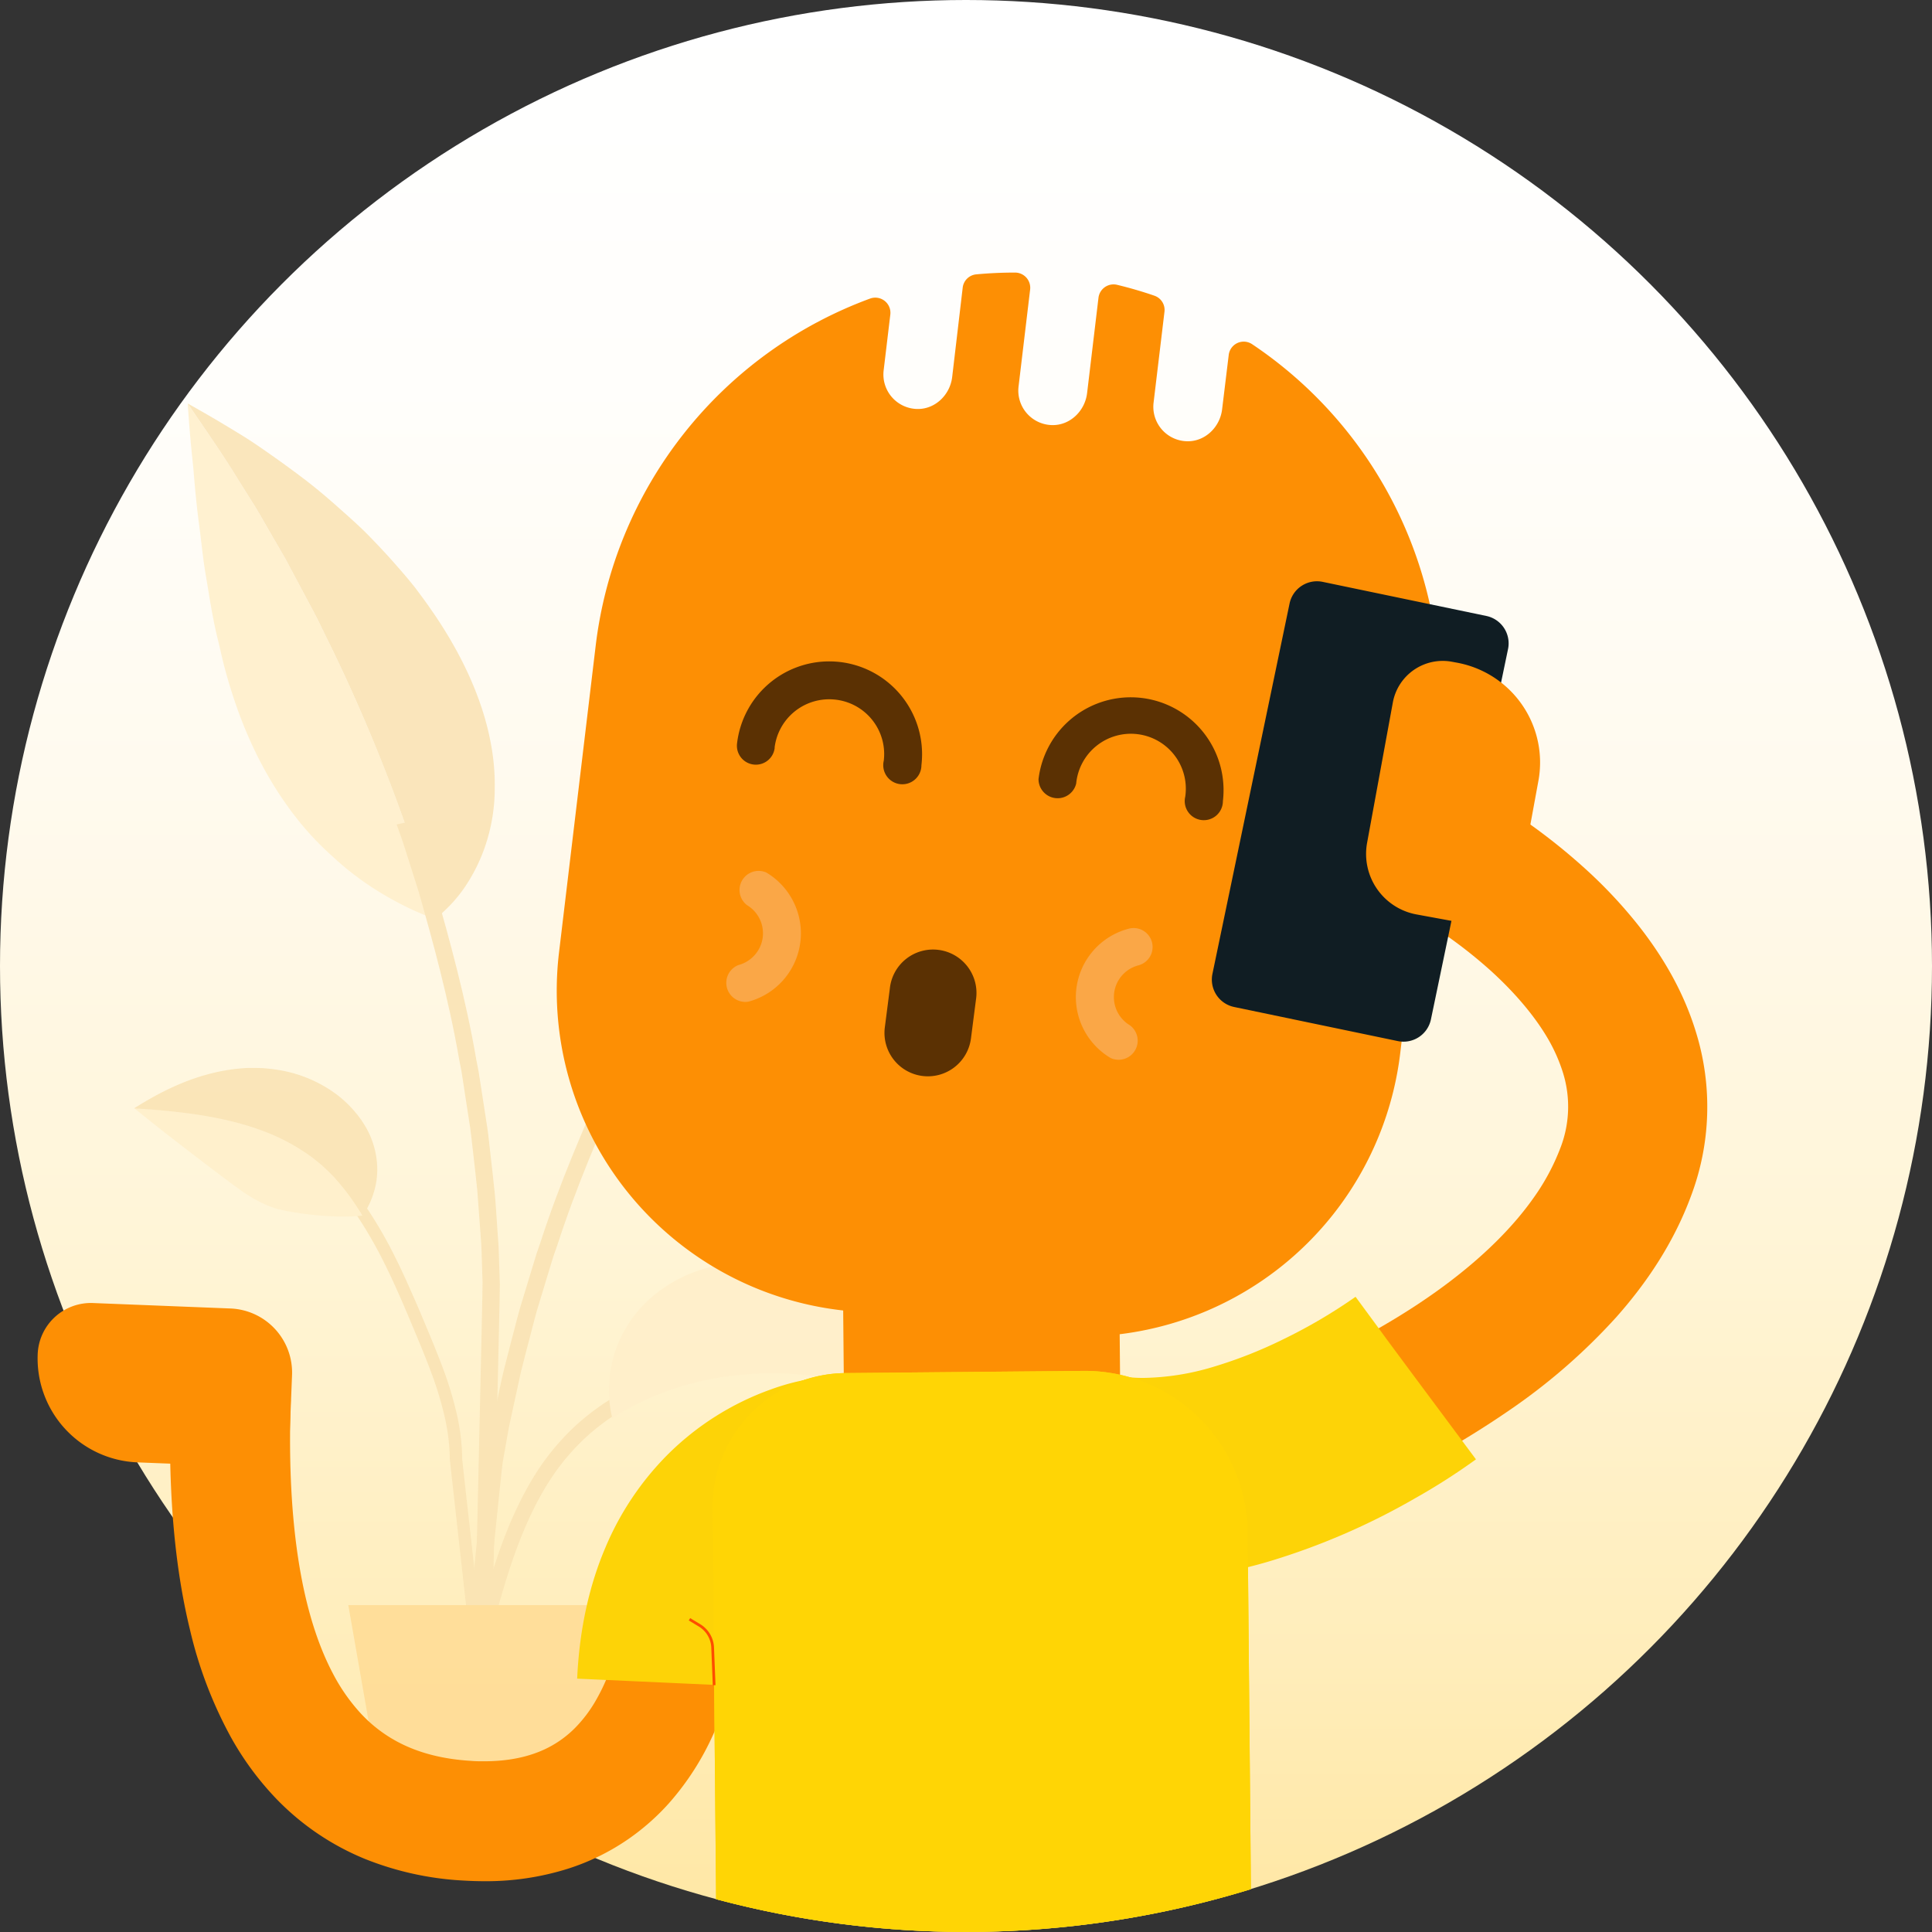 <svg xmlns="http://www.w3.org/2000/svg" viewBox="0 0 708.58 708.58" version="1.1" id="svg2393"><rect x="0" y="0" width="708.58" height="708.58" fill="#333333" stroke="none"/><defs id="defs2310"><linearGradient id="linear-gradient" x1="401.07" y1="759.35" x2="401.07" y2="50.77" gradientUnits="userSpaceOnUse"><stop offset="0" stop-color="#ffe7a3" id="stop2297"/><stop offset=".14" stop-color="#ffedba" id="stop2299"/><stop offset=".37" stop-color="#fff5d8" id="stop2301"/><stop offset=".59" stop-color="#fffaee" id="stop2303"/><stop offset=".8" stop-color="#fffefb" id="stop2305"/><stop offset="1" stop-color="#fff" id="stop2307"/></linearGradient><style id="style2295">.cls-4{fill:#ffefca}.cls-5{fill:#f9e2b2}.cls-6{fill:#eb5929}.cls-8{fill:#fd8f04}.cls-9{fill:#5b3103}.cls-10{fill:#faa747}.cls-13{fill:#fdd307}</style></defs><g id="g2391" transform="translate(-46.78 -50.77)" style="isolation:isolate"><g id="Layer_1" data-name="Layer 1"><circle cx="401.07" cy="405.06" r="354.29" id="circle2314" fill="url(#linear-gradient)"/><g id="g2352" style="mix-blend-mode:multiply" opacity=".86"><path class="cls-4" d="M206.31 387.72s-1.68-.48-4.51-1.64a107.14 107.14 0 01-11.48-5.59 110.62 110.62 0 01-15.57-10.41c-2.77-2.19-5.42-4.64-8.31-7.31a106.46 106.46 0 01-8.39-8.84c-10.88-13-20.91-30.23-27.89-54.64-.88-3.05-1.7-6.23-2.44-9.55-.74-3.32-1.65-6.68-2.36-10.24-.71-3.56-1.39-7.24-2-11.1-.61-3.86-1.35-7.76-1.91-11.89-.56-4.13-1-8.45-1.59-12.88-.59-4.43-1.1-9-1.55-13.83q-.32-3.6-.63-7.35c-.26-2.48-.51-5-.77-7.57-.49-5.14-.91-10.51-1.29-16.11l5.21 7.66c3.3 4.88 8.14 11.8 13.37 20.36l4.17 6.64c1.46 2.28 2.93 4.66 4.33 7.15 2.88 5 5.9 10.18 9 15.58l9 16.89c.76 1.44 1.53 2.88 2.29 4.33l2.16 4.42c1.43 2.95 2.88 5.91 4.32 8.86A629.75 629.75 0 01196.79 357c3.09 9.18 5.4 16.88 7.14 22.24 1.57 5.39 2.38 8.48 2.38 8.48z" id="path2316"/><path class="cls-5" d="M206.31 387.72a31.88 31.88 0 003.31-2.74 52.09 52.09 0 007.43-8.56 63 63 0 007.54-14.94 65.59 65.59 0 003.64-21.82c.27-16.85-5.23-38.65-22.17-63.6q-3.18-4.68-6.83-9.48c-2.47-3.2-5.26-6.38-8.13-9.63-2.87-3.25-5.95-6.52-9.18-9.83-3.23-3.31-6.9-6.54-10.61-9.84-3.71-3.3-7.56-6.63-11.78-9.89-4.22-3.26-8.66-6.5-13.27-9.75-2.31-1.62-4.64-3.24-7.06-4.85-2.42-1.61-5-3.15-7.57-4.72q-7.71-4.69-16-9.3l5.21 7.66c3.3 4.88 8.14 11.8 13.37 20.36l4.17 6.64c1.46 2.28 2.93 4.66 4.33 7.15 2.88 5 5.9 10.18 9 15.58l9 16.89c.76 1.44 1.53 2.88 2.29 4.33l2.16 4.42c1.43 2.95 2.88 5.91 4.32 8.86A629.75 629.75 0 01196.79 357c3.09 9.18 5.4 16.88 7.14 22.24 1.57 5.39 2.38 8.48 2.38 8.48z" id="path2318"/><path class="cls-5" d="M171.65 481.55c.56.61 1.35 1.54 2.37 2.69a105.34 105.34 0 018.13 10.85 159.84 159.84 0 019.45 16.54c3.12 6.2 6.09 13 9 19.74 2.85 6.79 5.72 13.52 8.17 20v-.07.07a133.4 133.4 0 015.59 18.25 79.54 79.54 0 011.86 13.53c.06 1 .07 2 .07 2.72 0 .34 6.25 56.15 6.25 56.42l-4.54-.14c0-.23-6.25-56-6.25-56.27 0-.69 0-1.55-.07-2.54a75.38 75.38 0 00-1.76-12.74 129.89 129.89 0 00-5.42-17.6c-2.39-6.36-5.28-13.12-8.1-19.86-2.86-6.73-5.79-13.41-8.86-19.48a158.65 158.65 0 00-9.18-16.07 102.17 102.17 0 00-7.8-10.41c-.9-1-1.61-1.85-2.19-2.48z" id="path2320"/><path class="cls-5" id="polygon2322" d="M217.43 568.99v.01z"/><path class="cls-5" id="polygon2324" d="M209.91 570.65v.01z"/><path class="cls-5" id="line2326" d="M178.37 497.6l-.01-.01"/><path class="cls-5" id="polygon2328" d="M204.49 553l.01.01z"/><path class="cls-4" d="M179.74 496.59s-.9.13-2.47.24c-1.57.11-3.77.17-6.37.12a118.36 118.36 0 01-17.85-1.82c-1.51-.25-2.93-.59-4.4-.94a31.8 31.8 0 01-4.31-1.53 53.25 53.25 0 01-10-5.9c-1-.73-2.08-1.43-3.15-2.29-1.07-.86-2.33-1.68-3.56-2.66-2.55-1.86-5.33-4.05-8.51-6.45-6.31-4.87-14.1-10.78-23.13-18.18l4.16.27c2.65.19 6.44.47 11 1 9 1 21.16 2.82 32.54 7.18a72.91 72.91 0 0115.76 8.25l1.74 1.21c.55.43 1.08.88 1.62 1.31 1.06.86 2.12 1.68 3.05 2.6l1.42 1.31 1.3 1.34c.88.87 1.66 1.76 2.4 2.62a82 82 0 016.61 8.8c1.41 2.21 2.15 3.52 2.15 3.52z" id="path2330"/><path class="cls-5" d="M179.74 496.59a18.36 18.36 0 001.36-2.09 30 30 0 002.65-6 28.59 28.59 0 001.38-9.68 31.28 31.28 0 00-3.24-12.88 35.59 35.59 0 00-4.6-7 42 42 0 00-6.92-6.67 48.56 48.56 0 00-20.29-8.87 59.74 59.74 0 00-6.1-.81c-2.08-.16-4.2-.15-6.37-.13a66.17 66.17 0 00-13.34 2c-9.12 2.25-18.48 6.56-28.3 12.81l4.16.27c2.65.19 6.44.47 11 1 9 1 21.16 2.82 32.54 7.18a72.91 72.91 0 0115.76 8.25l1.74 1.21c.55.43 1.08.88 1.62 1.31 1.06.86 2.12 1.68 3.05 2.6l1.42 1.31 1.3 1.34c.88.87 1.66 1.76 2.4 2.62a82 82 0 016.61 8.8c1.43 2.12 2.17 3.43 2.17 3.43z" id="path2332"/><path class="cls-5" d="M198.1 351.85l2.13 6c1.62 4.8 3.76 11.76 6.42 20.09 4.82 16.73 11 39.09 14.83 61.57l.82 4.21.66 4.19c.43 2.82.87 5.62 1.3 8.41.43 2.79.85 5.53 1.27 8.25.42 2.72.63 5.35.95 8 .59 5.32 1.23 10.44 1.7 15.26s.69 9.44 1 13.67q.22 3.18.44 6.07c.11 1.87.13 3.67.2 5.44.11 3.44.2 6.45.28 8.92.08 2.47-2.47 108.23-2.42 109.55l-6.33-.48c0-1.31 2.5-107.29 2.41-109.87-.07-2.43-.17-5.39-.27-8.78-.07-1.65-.09-3.48-.21-5.44-.14-1.9-.28-3.9-.44-6-.3-4.18-.63-8.7-1-13.49v-.05c-.47-4.83-1.11-9.89-1.68-15.09-.31-2.58-.57-5.25-.95-8-.41-2.68-.84-5.4-1.26-8.14-.42-2.74-.85-5.51-1.27-8.28l-.65-4.2-.82-4.19c-3.85-22.39-10-44.54-14.71-61.06v-.06c-2.63-8.21-4.73-15.07-6.35-19.89-.81-2.26-1.44-4-1.9-5.31z" id="path2334"/><path class="cls-5" d="M280.57 423l-3 5.6c-2.28 4.53-5.38 11.12-9.19 19-7.1 15.86-16.38 37.12-23.38 58.83l-1.41 4.06-1.24 4.05-2.47 8.14-2.43 8c-.74 2.59-1.38 5.21-2.07 7.82-1.33 5.18-2.69 10.16-3.83 14.86-1.14 4.7-2 9.25-2.92 13.39-.45 2.08-.89 4.06-1.3 6-.41 1.94-.65 3.62-1 5.35-.6 3.39-1.12 6.35-1.54 8.78-.42 2.43-5.27 51.15-5.5 52.44l6.33.42c.23-1.28 5.11-50.21 5.55-52.75.44-2.54.93-5.31 1.52-8.65.3-1.63.57-3.43 1-5.36q.6-2.8 1.28-5.88c.89-4.09 1.86-8.52 2.88-13.21 1.14-4.71 2.49-9.63 3.79-14.7.67-2.51 1.3-5.12 2.06-7.78.79-2.6 1.59-5.24 2.4-7.89.81-2.65 1.62-5.33 2.43-8l1.25-4.07 1.4-4c7-21.62 16.14-42.69 23.19-58.37 3.76-7.76 6.81-14.25 9.1-18.8l2.63-5z" id="path2336"/><path class="cls-4" d="M267.37 457.34s1.73-.24 4.7-1a106.35 106.35 0 0012.16-3.91 111.58 111.58 0 0016.88-8.11c3.05-1.77 6-3.83 9.25-6.06a105 105 0 009.56-7.56c12.61-11.31 25-27 35.33-50.15q2-4.35 3.78-9.11c1.23-3.16 2.57-6.38 3.77-9.8 1.2-3.42 2.4-7 3.52-10.71 1.12-3.71 2.44-7.5 3.58-11.5 1.14-4 2.2-8.23 3.39-12.53 1.19-4.3 2.37-8.78 3.49-13.47.55-2.35 1.1-4.75 1.67-7.19l1.83-7.38q1.82-7.55 3.55-15.77l-6.24 6.91c-4 4.36-9.73 10.53-16.11 18.27-1.63 1.91-3.32 3.91-5.07 6-1.75 2.09-3.56 4.2-5.3 6.46-3.55 4.5-7.28 9.25-11.15 14.15l-11.33 15.44-2.88 4-2.75 3.96-5.54 8.17a628.62 628.62 0 00-36.32 61.81c-4.36 8.65-7.73 15.95-10.22 21-2.31 5.13-3.55 8.08-3.55 8.08z" id="path2338"/><path class="cls-5" d="M267.37 457.34a32.66 32.66 0 01-2.89-3.18 52.13 52.13 0 01-6.15-9.53 63.18 63.18 0 01-5.33-15.85 65.26 65.26 0 01-.52-22.11c2.11-16.72 10.64-37.53 30.93-59.84q3.81-4.17 8.11-8.42c2.89-2.81 6.1-5.57 9.4-8.38 3.3-2.81 6.81-5.62 10.48-8.43 3.67-2.81 7.75-5.5 11.89-8.24 4.14-2.74 8.43-5.5 13.07-8.13 4.64-2.63 9.49-5.21 14.51-7.77 2.51-1.28 5.06-2.56 7.67-3.81 2.61-1.25 5.4-2.41 8.16-3.6q8.3-3.56 17.14-6.95l-6.25 6.9c-4 4.36-9.73 10.53-16.11 18.27-1.63 1.91-3.32 3.91-5.07 6-1.75 2.09-3.56 4.2-5.3 6.46-3.55 4.5-7.28 9.25-11.15 14.15l-11.33 15.44-2.88 4-2.75 3.96-5.54 8.17a628.62 628.62 0 00-36.32 61.81c-4.36 8.65-7.73 15.95-10.22 21-2.31 5.13-3.55 8.08-3.55 8.08z" id="path2340"/><path class="cls-5" d="M223.36 641c.88-3.15 2.14-7.63 3.81-13 3.33-10.68 8.44-25 16.82-37.91A88.27 88.27 0 01258.6 573a87.64 87.64 0 0116-11.35 94.54 94.54 0 0112.5-5.87c1.23-.5 2.24-.87 3-1.13l1.8 5.43c-.76.26-1.7.61-2.8 1.06a92.87 92.87 0 00-11.76 5.52 81.61 81.61 0 00-15 10.63 82.32 82.32 0 00-13.65 16c-7.89 12.1-12.88 26-16.15 36.48-1.63 5.26-2.88 9.71-3.75 12.82-.33 1.2-.6 2.2-.82 3l-5.44-1.59c.21-.79.49-1.8.83-3z" id="path2342"/><path class="cls-4" d="M271.39 571a34.81 34.81 0 01-.81-4 44.38 44.38 0 01-.29-10.57 44.68 44.68 0 014-14.75 45.5 45.5 0 0111.83-15.45 52.06 52.06 0 0121.78-10.89 65.16 65.16 0 017-1.25 73.53 73.53 0 017.53-.42 68.13 68.13 0 0115.9 2A79 79 0 01370.94 533c10.38 9 19.75 21.26 27.16 36.87l-5.27-2.11c-3.36-1.31-8.2-3.11-14.09-5-11.76-3.77-28-7.67-44.49-8.18a120.27 120.27 0 00-24.14 1.52 108.19 108.19 0 00-20.37 5.51 92.46 92.46 0 00-13.52 6.39c-1.57.89-2.79 1.61-3.59 2.16z" id="path2344"/><path class="cls-6" id="polygon2346" d="M240.55 564.38h.01z"/><path class="cls-6" id="polygon2348" d="M247.03 571.62l.01-.01h-.01z"/><path id="polygon2350" fill="#ffdb94" d="M266.45 721.9l-77.65-.77-14.27-81.67h111.73z"/></g><path class="cls-8" transform="rotate(-.53 406.13 543.493)" id="rect2354" d="M356.14 513.22h101.32v64.31H356.14z"/><path class="cls-8" d="M497.42 181L495 200.9c-.78 6.53-6.23 11.83-12.81 11.71a12.65 12.65 0 01-12.33-14.12l4-33.37a5.52 5.52 0 00-3.64-5.88q-6.69-2.31-13.69-4a5.57 5.57 0 00-6.87 4.73l-4.18 35c-.79 6.53-6.23 11.83-12.81 11.71a12.65 12.65 0 01-12.33-14.12l4.25-35.6a5.57 5.57 0 00-5.56-6.22c-4.79 0-9.55.22-14.25.66a5.52 5.52 0 00-4.92 4.87L396 189.05c-.78 6.54-6.22 11.84-12.81 11.72a12.66 12.66 0 01-12.33-14.12l2.45-20.49a5.55 5.55 0 00-7.38-5.9 155.33 155.33 0 00-100.68 127.37l-13.44 112.45A118 118 0 00355 531.28l74.13 8.86A118 118 0 00560.33 437l13.44-112.45A155.3 155.3 0 00506 177a5.54 5.54 0 00-8.58 4z" id="path2356"/><path class="cls-8" d="M276.32 631.48l11.92-.13-11.92.07v.06l11.92-.13-11.92.07a91.52 91.52 0 01-1.07 12.47 100.73 100.73 0 01-4.25 17.92 70.35 70.35 0 01-6.22 13.52 49.31 49.31 0 01-6.46 8.52 38.73 38.73 0 01-13.08 9.08c-5.33 2.25-12 3.79-20.89 3.81-1.54 0-3.14 0-4.82-.15-9.89-.6-18.42-2.71-25.75-6.38a51.24 51.24 0 01-15.09-11.47 68.15 68.15 0 01-9.81-14.18c-4.55-8.62-8.52-19.78-11.31-34-2.79-14.22-4.42-31.46-4.41-52q0-6.94.25-14.39l-44-1.48q-.28 8.14-.28 15.87c0 27 2.49 50.15 7.34 70A155.41 155.41 0 00131.52 688a109.35 109.35 0 0016.72 22.62 95.31 95.31 0 0032.25 21.87 112.7 112.7 0 0036.39 8q3.78.22 7.45.23a100 100 0 0030.88-4.62 83.54 83.54 0 0022-10.82A84.79 84.79 0 00292 712.26a99.74 99.74 0 0016.65-26 137.9 137.9 0 0010.14-35.72 135.69 135.69 0 001.57-19V631l-44 .49z" id="path2358"/><path class="cls-9" d="M330.87 325a20.16 20.16 0 0120-17.76 22 22 0 012.42.14 20.09 20.09 0 0117.62 22.41 7 7 0 1013.81 1.65 35.15 35.15 0 00.24-4.08 34.07 34.07 0 00-30-33.78 34.85 34.85 0 00-4.07-.24 34.05 34.05 0 00-33.78 30 6.95 6.95 0 1013.8 1.65z" id="path2360"/><path class="cls-9" d="M441.48 338.17a20.15 20.15 0 1140 4.79 7 7 0 1013.81 1.65 35.15 35.15 0 00.24-4.08 34.07 34.07 0 00-30-33.78 35 35 0 00-4.07-.24 34.07 34.07 0 00-33.79 30 7 7 0 0013.81 1.64z" id="path2362"/><path class="cls-10" d="M461.24 426.84a12.05 12.05 0 01-5.93-10.35 11.81 11.81 0 01.11-1.67 12 12 0 012.95-6.38 12.11 12.11 0 015.85-3.6 6.95 6.95 0 10-3.61-13.42 25.92 25.92 0 00-19 21.49 25.55 25.55 0 00-.25 3.58 26 26 0 0012.78 22.33 7 7 0 007.06-12z" id="path2364"/><path class="cls-10" d="M321.18 418.16a25.92 25.92 0 0019.09-21.53 25.55 25.55 0 00.25-3.58 26 26 0 00-12.66-22.26 7 7 0 00-7.12 11.94 12.06 12.06 0 015.87 10.32 11.81 11.81 0 01-.11 1.67 12 12 0 01-3 6.4 12.11 12.11 0 01-5.89 3.59 7 7 0 003.54 13.45z" id="path2366"/><path class="cls-9" d="M385.06 445.39a15.93 15.93 0 01-13.76-17.83l1.84-14.27a15.93 15.93 0 1131.59 4.07l-1.84 14.27a15.94 15.94 0 01-17.83 13.76z" id="path2368"/><path id="polyline2370" fill="#fc4c01" d="M297.43 635.5l16.11-.14-.02-2.32-16.12.15"/><path class="cls-8" d="M507.4 611c1.08 0 1.82-.06 2.45-.12a26 26 0 002.62-.36c1.25-.23 2.08-.44 2.94-.66 1.62-.42 3.18-.89 5-1.48 3.4-1.11 7.59-2.6 12.55-4.55a337.52 337.52 0 0069.57-37.34 219.88 219.88 0 0037-32.6c11.25-12.66 21.08-27.33 27.38-44.31a92.55 92.55 0 001.85-60.36c-4.59-15-12.25-27.73-20.69-38.55a173.88 173.88 0 00-19.89-21.28 223.18 223.18 0 00-27.09-21c-7.34-4.84-12.32-7.51-12.88-7.81l-24 45 6.29-11.81-6.34 11.78 6.29-11.81-6.34 11.78.7.39c1.74 1 6.59 3.82 12.72 8.15a171.21 171.21 0 0115.18 12c7.92 7.06 15.65 15.58 21 24.35a61.34 61.34 0 016.11 13.17 41.84 41.84 0 01-.75 28.21 80.92 80.92 0 01-9.87 18.35c-7.4 10.52-17.66 20.58-29.13 29.46-17.18 13.36-37 24-52.51 31.07-7.76 3.53-14.49 6.19-19.18 7.87-2.33.83-4.18 1.43-5.19 1.73l-.56.16h-.09l2.86 11.55-2.15-11.7-.71.15 2.86 11.55-2.15-11.7L507 580.7l-2.5-20.5c-.59.08-1 .14-1.23.19L507 580.7l-2.5-20.5 2.88 23.63V560a25.69 25.69 0 00-2.88.17l2.88 23.63V611z" id="path2372"/><path d="M559.45 432.6l-60-12.5a10.27 10.27 0 01-8-12.14l28.28-135.79a10.27 10.27 0 0112.14-8l60 12.5a10.27 10.27 0 018 12.14l-28.28 135.83a10.27 10.27 0 01-12.14 7.96z" id="path2374" fill="#101d23"/><path class="cls-13" d="M543.82 526.5l21.78 29.26-21.75-29.28 21.78 29.26-21.75-29.28 11.61 15.63-11.55-15.67h-.06l11.61 15.63-11.55-15.67 1.61 2.18-1.61-2.18 1.61 2.18-1.61-2.18a192.34 192.34 0 01-26.85 15.75 163.72 163.72 0 01-25.5 10 92.61 92.61 0 01-25.38 4 53.21 53.21 0 01-11.31-1.15L439 627.51a126.76 126.76 0 0027.21 2.87 167 167 0 0047.24-7.32A252.74 252.74 0 00566 600.15 232.31 232.31 0 00588.1 586z" id="path2376"/><path class="cls-8" d="M592.72 391l-26.41-4.85a22.57 22.57 0 01-18.13-26.29l9.44-51.46a18.6 18.6 0 0121.65-14.93l1.85.34A37.22 37.22 0 01611 337.18l-8.67 47.23a8.25 8.25 0 01-9.61 6.59z" id="path2378"/><path class="cls-8" d="M152.89 580.09l1-25a23.53 23.53 0 00-22.59-24.42l-50.4-2a19.54 19.54 0 00-20.3 18.82 38.16 38.16 0 0036.64 39.62l46.11 1.8a9.18 9.18 0 009.54-8.82z" id="path2380"/><path class="cls-13" d="M344.82 556.38a80.56 80.56 0 00-15.38 4 102.42 102.42 0 00-38 24.09 107 107 0 00-22.58 33.78c-5.91 13.82-9.58 30-10.4 48.18l74.07 3.37a76.05 76.05 0 012.12-15.24 40.19 40.19 0 016.68-14.71 28.54 28.54 0 015.56-5.59 28 28 0 017.52-4.07 15.7 15.7 0 011.76-.53l-3.52-16.92 2.4 17.1c.74-.1 1.08-.17 1.12-.18l-3.52-16.92 2.4 17.1-10.28-73.43z" id="path2382"/><path class="cls-13" d="M444.07 553.56l-87.22.8A49.22 49.22 0 00308.1 604l1.32 143.32a356.14 356.14 0 00196.15-3.67l-1.2-130.92a59.76 59.76 0 00-60.3-59.17z" id="path2384"/><path d="M444.07 553.56l-87.22.8A49.22 49.22 0 00308.1 604l1.32 143.32a356.14 356.14 0 00196.15-3.67l-1.2-130.92a59.76 59.76 0 00-60.3-59.17z" id="path2386" fill="#ffd505"/><path d="M299.65 644.66l3.71 2.24a10 10 0 014.79 8.11l.55 13.82" id="path2388" fill="none" stroke="#fe4c00" stroke-miterlimit="10"/></g></g></svg>